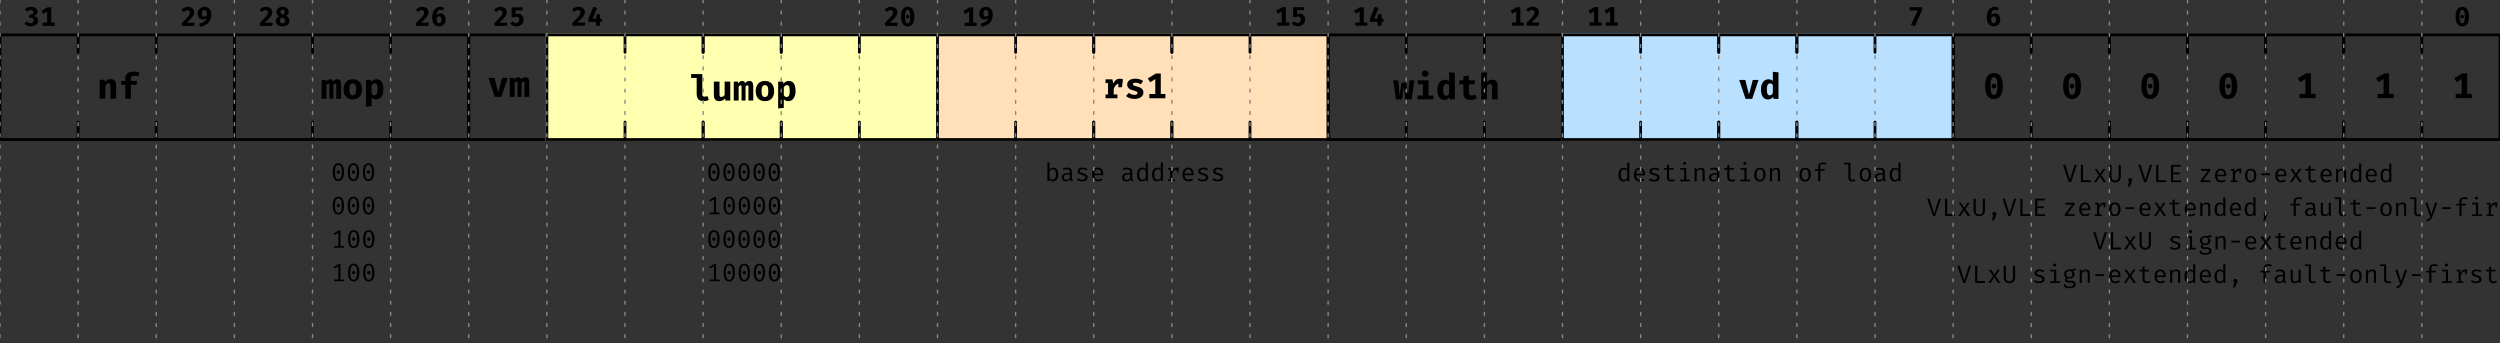 <?xml version="1.0" encoding="UTF-8"?>
<svg xmlns="http://www.w3.org/2000/svg" xmlns:xlink="http://www.w3.org/1999/xlink" width="896pt" height="123pt" viewBox="0 0 896 123" version="1.1">
<rect x="0" y="0" width="896" height="123" fill="#333333" stroke="none"/>
<defs>
<g>
<symbol overflow="visible" id="glyph0-0">
<path style="stroke:none;" d="M 0.863 -10.078 L 0.863 3.359 L 4.895 3.359 L 4.895 -10.078 Z M 4.379 2.859 L 1.391 2.859 L 1.391 -9.582 L 4.379 -9.582 Z M 2.945 -1.66 L 2.945 -2.094 C 3.59 -2.188 3.859 -2.555 3.859 -3.227 C 3.859 -3.801 3.621 -4.328 2.793 -4.328 C 2.418 -4.328 1.902 -4.215 1.902 -3.957 C 1.902 -3.832 1.988 -3.734 2.133 -3.734 C 2.168 -3.734 2.207 -3.742 2.258 -3.762 C 2.418 -3.84 2.555 -3.867 2.754 -3.867 C 3.234 -3.867 3.34 -3.582 3.34 -3.207 C 3.34 -2.699 3.16 -2.504 2.469 -2.469 L 2.469 -1.66 C 2.469 -1.516 2.582 -1.43 2.707 -1.43 C 2.824 -1.43 2.945 -1.516 2.945 -1.66 Z M 2.371 -0.816 C 2.371 -0.613 2.516 -0.461 2.707 -0.461 C 2.898 -0.461 3.043 -0.613 3.043 -0.816 C 3.043 -1.008 2.898 -1.152 2.707 -1.152 C 2.516 -1.152 2.371 -1.008 2.371 -0.816 Z M 2.371 -0.816 "/>
</symbol>
<symbol overflow="visible" id="glyph0-1">
<path style="stroke:none;" d="M 2.609 -6.824 C 1.699 -6.824 0.941 -6.508 0.336 -5.922 L 1.113 -5.117 C 1.488 -5.473 1.91 -5.691 2.438 -5.691 C 3.016 -5.691 3.406 -5.387 3.406 -4.887 C 3.406 -4.309 2.996 -4.012 2.398 -4.012 L 1.977 -4.012 L 1.805 -2.977 L 2.41 -2.977 C 3.121 -2.977 3.531 -2.68 3.531 -1.977 C 3.531 -1.344 3.07 -1 2.41 -1 C 1.891 -1 1.41 -1.191 1.027 -1.633 L 0.172 -0.836 C 0.73 -0.203 1.527 0.164 2.516 0.164 C 4.109 0.164 5.09 -0.75 5.09 -1.871 C 5.09 -2.945 4.434 -3.398 3.512 -3.523 C 4.34 -3.762 4.875 -4.273 4.875 -5.117 C 4.875 -6.047 4.043 -6.824 2.609 -6.824 Z M 2.609 -6.824 "/>
</symbol>
<symbol overflow="visible" id="glyph0-2">
<path style="stroke:none;" d="M 4.051 -1.152 L 4.051 -6.652 L 2.707 -6.652 L 0.559 -5.348 L 1.199 -4.301 L 2.574 -5.164 L 2.574 -1.152 L 0.969 -1.152 L 0.969 0 L 5.289 0 L 5.289 -1.152 Z M 4.051 -1.152 "/>
</symbol>
<symbol overflow="visible" id="glyph0-3">
<path style="stroke:none;" d="M 2.648 -6.824 C 1.574 -6.824 0.883 -6.375 0.383 -5.684 L 1.305 -4.98 C 1.66 -5.453 2.008 -5.656 2.504 -5.656 C 3.082 -5.656 3.398 -5.32 3.398 -4.781 C 3.398 -3.984 2.699 -3.195 0.52 -1.074 L 0.52 0 L 4.934 0 L 5.098 -1.16 L 2.258 -1.16 C 4.281 -2.965 4.945 -3.84 4.945 -4.914 C 4.945 -5.934 4.168 -6.824 2.648 -6.824 Z M 2.648 -6.824 "/>
</symbol>
<symbol overflow="visible" id="glyph0-4">
<path style="stroke:none;" d="M 2.84 -6.824 C 1.461 -6.824 0.422 -5.867 0.422 -4.426 C 0.422 -3.141 1.258 -2.293 2.305 -2.293 C 2.852 -2.293 3.266 -2.496 3.656 -2.84 C 3.359 -1.797 2.496 -1.172 0.922 -0.777 L 1.238 0.289 C 4.031 -0.297 5.289 -1.613 5.289 -4.168 C 5.289 -5.742 4.465 -6.824 2.84 -6.824 Z M 1.949 -4.473 C 1.949 -5.348 2.285 -5.742 2.832 -5.742 C 3.59 -5.742 3.734 -5.09 3.727 -3.742 C 3.426 -3.496 3.129 -3.359 2.773 -3.359 C 2.312 -3.359 1.949 -3.656 1.949 -4.473 Z M 1.949 -4.473 "/>
</symbol>
<symbol overflow="visible" id="glyph0-5">
<path style="stroke:none;" d="M 5.09 -5.059 C 5.09 -6.145 4.188 -6.824 2.891 -6.824 C 1.621 -6.824 0.672 -6.113 0.672 -4.98 C 0.672 -4.242 0.949 -3.859 1.633 -3.426 C 0.883 -3.102 0.414 -2.523 0.414 -1.766 C 0.414 -0.738 1.23 0.164 2.852 0.164 C 4.504 0.164 5.348 -0.777 5.348 -1.805 C 5.348 -2.555 4.953 -3.168 4.062 -3.621 C 4.77 -4.023 5.09 -4.434 5.09 -5.059 Z M 2.113 -4.98 C 2.113 -5.512 2.391 -5.789 2.891 -5.789 C 3.398 -5.789 3.648 -5.453 3.648 -4.973 C 3.648 -4.598 3.523 -4.301 3.082 -3.984 C 2.418 -4.234 2.113 -4.512 2.113 -4.98 Z M 3.832 -1.812 C 3.832 -1.336 3.551 -0.922 2.891 -0.922 C 2.246 -0.922 1.93 -1.305 1.93 -1.863 C 1.93 -2.391 2.168 -2.773 2.562 -3.023 C 3.457 -2.707 3.832 -2.477 3.832 -1.812 Z M 3.832 -1.812 "/>
</symbol>
<symbol overflow="visible" id="glyph0-6">
<path style="stroke:none;" d="M 3.457 -4.465 C 2.984 -4.465 2.457 -4.262 2.062 -3.859 C 2.133 -5.078 2.668 -5.742 3.391 -5.742 C 3.676 -5.742 3.973 -5.656 4.234 -5.473 L 4.809 -6.395 C 4.434 -6.652 3.945 -6.824 3.371 -6.824 C 1.566 -6.824 0.48 -5.25 0.48 -3.004 C 0.48 -1.297 1.191 0.164 2.957 0.164 C 4.406 0.164 5.32 -0.922 5.32 -2.258 C 5.32 -3.668 4.492 -4.465 3.457 -4.465 Z M 2.977 -0.922 C 2.305 -0.922 2.074 -1.574 2.062 -2.91 C 2.344 -3.227 2.707 -3.418 3.062 -3.418 C 3.531 -3.418 3.801 -3.082 3.801 -2.168 C 3.801 -1.477 3.551 -0.922 2.977 -0.922 Z M 2.977 -0.922 "/>
</symbol>
<symbol overflow="visible" id="glyph0-7">
<path style="stroke:none;" d="M 4.945 -6.652 L 0.895 -6.652 L 0.895 -3.082 L 1.922 -3.082 C 2.207 -3.246 2.488 -3.301 2.727 -3.301 C 3.273 -3.301 3.629 -2.984 3.629 -2.16 C 3.629 -1.469 3.168 -1 2.469 -1 C 1.996 -1 1.566 -1.219 1.246 -1.633 L 0.375 -0.836 C 0.863 -0.23 1.621 0.164 2.582 0.164 C 4.148 0.164 5.195 -0.836 5.195 -2.188 C 5.195 -3.531 4.348 -4.348 3.32 -4.348 C 3.035 -4.348 2.668 -4.281 2.344 -4.129 L 2.344 -5.566 L 4.77 -5.566 Z M 4.945 -6.652 "/>
</symbol>
<symbol overflow="visible" id="glyph0-8">
<path style="stroke:none;" d="M 5.309 -2.535 L 4.645 -2.535 L 4.645 -4.137 L 3.359 -4.137 L 3.188 -2.535 L 1.996 -2.535 L 3.562 -6.344 L 2.273 -6.824 L 0.434 -2.398 L 0.434 -1.402 L 3.188 -1.402 L 3.195 0 L 4.645 0 L 4.645 -1.402 L 5.309 -1.402 Z M 5.309 -2.535 "/>
</symbol>
<symbol overflow="visible" id="glyph0-9">
<path style="stroke:none;" d="M 2.879 -6.824 C 1.285 -6.824 0.48 -5.531 0.48 -3.34 C 0.48 -1.141 1.285 0.164 2.879 0.164 C 4.473 0.164 5.281 -1.141 5.281 -3.34 C 5.281 -5.531 4.473 -6.824 2.879 -6.824 Z M 2.879 -5.723 C 3.496 -5.723 3.801 -5.105 3.801 -3.34 C 3.801 -1.555 3.512 -0.93 2.879 -0.93 C 2.258 -0.93 1.949 -1.535 1.949 -3.34 C 1.949 -5.07 2.246 -5.723 2.879 -5.723 Z M 2.871 -3.938 C 2.516 -3.938 2.246 -3.656 2.246 -3.312 C 2.246 -2.957 2.516 -2.68 2.871 -2.68 C 3.234 -2.68 3.504 -2.957 3.504 -3.312 C 3.504 -3.656 3.234 -3.938 2.871 -3.938 Z M 2.871 -3.938 "/>
</symbol>
<symbol overflow="visible" id="glyph0-10">
<path style="stroke:none;" d="M 2.535 0.152 L 5.105 -5.625 L 5.105 -6.652 L 0.652 -6.652 L 0.652 -5.512 L 3.57 -5.512 L 1.094 -0.297 Z M 2.535 0.152 "/>
</symbol>
<symbol overflow="visible" id="glyph1-0">
<path style="stroke:none;" d="M 1.152 -13.441 L 1.152 4.48 L 6.527 4.48 L 6.527 -13.441 Z M 5.836 3.812 L 1.855 3.812 L 1.855 -12.773 L 5.836 -12.773 Z M 3.93 -2.215 L 3.93 -2.789 C 4.789 -2.918 5.145 -3.406 5.145 -4.301 C 5.145 -5.07 4.824 -5.773 3.727 -5.773 C 3.227 -5.773 2.535 -5.621 2.535 -5.273 C 2.535 -5.105 2.648 -4.98 2.84 -4.98 C 2.895 -4.98 2.945 -4.992 3.008 -5.02 C 3.227 -5.121 3.406 -5.16 3.672 -5.16 C 4.312 -5.16 4.453 -4.773 4.453 -4.273 C 4.453 -3.598 4.211 -3.34 3.289 -3.289 L 3.289 -2.215 C 3.289 -2.023 3.441 -1.906 3.609 -1.906 C 3.762 -1.906 3.93 -2.023 3.93 -2.215 Z M 3.16 -1.09 C 3.16 -0.82 3.355 -0.613 3.609 -0.613 C 3.867 -0.613 4.059 -0.82 4.059 -1.09 C 4.059 -1.344 3.867 -1.535 3.609 -1.535 C 3.355 -1.535 3.16 -1.344 3.16 -1.09 Z M 3.16 -1.09 "/>
</symbol>
<symbol overflow="visible" id="glyph1-1">
<path style="stroke:none;" d="M 0.895 0 L 2.918 0 L 2.918 -4.75 C 3.301 -5.234 3.672 -5.531 4.109 -5.531 C 4.609 -5.531 4.762 -5.246 4.762 -4.402 L 4.762 0 L 6.785 0 L 6.785 -4.992 C 6.785 -6.285 6.078 -7.027 4.914 -7.027 C 4.043 -7.027 3.406 -6.695 2.805 -6.016 L 2.664 -6.797 L 0.895 -6.797 Z M 0.895 0 "/>
</symbol>
<symbol overflow="visible" id="glyph1-2">
<path style="stroke:none;" d="M 5.223 -9.715 C 3.379 -9.715 2.406 -8.691 2.406 -7.348 L 2.406 -6.375 L 0.973 -6.375 L 0.973 -4.965 L 2.406 -4.965 L 2.406 0 L 4.414 0 L 4.414 -4.965 L 6.398 -4.965 L 6.629 -6.375 L 4.414 -6.375 L 4.414 -7.281 C 4.414 -7.949 4.734 -8.219 5.543 -8.219 C 6.027 -8.219 6.527 -8.141 6.988 -7.961 L 7.551 -9.281 C 6.949 -9.535 6.223 -9.715 5.223 -9.715 Z M 5.223 -9.715 "/>
</symbol>
<symbol overflow="visible" id="glyph1-3">
<path style="stroke:none;" d="M 5.926 -7.027 C 5.312 -7.027 4.84 -6.695 4.43 -6.223 C 4.273 -6.77 3.891 -7.027 3.379 -7.027 C 2.777 -7.027 2.379 -6.719 1.957 -6.145 L 1.816 -6.797 L 0.344 -6.797 L 0.344 0 L 2.098 0 L 2.098 -5.004 C 2.367 -5.352 2.598 -5.453 2.805 -5.453 C 3.07 -5.453 3.137 -5.273 3.137 -4.801 L 3.137 0 L 4.57 0 L 4.57 -5.004 C 4.84 -5.352 5.055 -5.453 5.273 -5.453 C 5.543 -5.453 5.605 -5.273 5.605 -4.801 L 5.605 0 L 7.336 0 L 7.336 -5.031 C 7.336 -6.426 6.887 -7.027 5.926 -7.027 Z M 5.926 -7.027 "/>
</symbol>
<symbol overflow="visible" id="glyph1-4">
<path style="stroke:none;" d="M 3.84 -7.027 C 1.754 -7.027 0.539 -5.566 0.539 -3.406 C 0.539 -1.113 1.754 0.219 3.84 0.219 C 5.926 0.219 7.141 -1.141 7.141 -3.418 C 7.141 -5.594 5.938 -7.027 3.84 -7.027 Z M 3.84 -5.531 C 4.672 -5.531 5.055 -4.891 5.055 -3.418 C 5.055 -1.895 4.672 -1.266 3.84 -1.266 C 3.008 -1.266 2.625 -1.895 2.625 -3.406 C 2.625 -4.891 3.008 -5.531 3.84 -5.531 Z M 3.84 -5.531 "/>
</symbol>
<symbol overflow="visible" id="glyph1-5">
<path style="stroke:none;" d="M 4.66 -7.027 C 4.02 -7.027 3.328 -6.734 2.777 -6.043 L 2.688 -6.797 L 0.895 -6.797 L 0.895 2.84 L 2.918 2.625 L 2.918 -0.488 C 3.328 -0.027 3.867 0.219 4.531 0.219 C 6.184 0.219 7.141 -1.32 7.141 -3.418 C 7.141 -5.633 6.426 -7.027 4.66 -7.027 Z M 4.031 -5.531 C 4.672 -5.531 5.055 -5.082 5.055 -3.391 C 5.055 -1.855 4.633 -1.266 3.918 -1.266 C 3.496 -1.266 3.199 -1.461 2.918 -1.867 L 2.918 -4.734 C 3.211 -5.234 3.559 -5.531 4.031 -5.531 Z M 4.031 -5.531 "/>
</symbol>
<symbol overflow="visible" id="glyph1-6">
<path style="stroke:none;" d="M 7.309 -6.797 L 5.262 -6.797 L 3.879 -1.547 L 2.559 -6.797 L 0.371 -6.797 L 2.664 0 L 5.043 0 Z M 7.309 -6.797 "/>
</symbol>
<symbol overflow="visible" id="glyph1-7">
<path style="stroke:none;" d="M 4.441 -9.496 L 0.422 -9.496 L 0.422 -8.113 L 2.418 -8.113 L 2.418 -2.395 C 2.418 -0.793 3.16 0.219 4.801 0.219 C 5.672 0.219 6.309 0.012 6.758 -0.23 L 6.285 -1.586 C 6.004 -1.473 5.672 -1.383 5.312 -1.383 C 4.773 -1.383 4.441 -1.586 4.441 -2.137 Z M 4.441 -9.496 "/>
</symbol>
<symbol overflow="visible" id="glyph1-8">
<path style="stroke:none;" d="M 2.918 -6.797 L 0.895 -6.797 L 0.895 -1.895 C 0.895 -0.602 1.523 0.219 2.84 0.219 C 3.66 0.219 4.469 -0.129 4.93 -0.793 L 5.02 0 L 6.785 0 L 6.785 -6.797 L 4.762 -6.797 L 4.762 -2.023 C 4.48 -1.562 4.02 -1.281 3.609 -1.281 C 3.176 -1.281 2.918 -1.484 2.918 -2.152 Z M 2.918 -6.797 "/>
</symbol>
<symbol overflow="visible" id="glyph1-9">
<path style="stroke:none;" d="M 6.078 -7 C 4.992 -7 4.25 -6.438 3.762 -5.273 L 3.406 -6.797 L 0.961 -6.797 L 0.961 -5.453 L 1.855 -5.453 L 1.855 -1.355 L 0.961 -1.355 L 0.961 0 L 5.223 0 L 5.223 -1.355 L 3.879 -1.355 L 3.879 -3.301 C 4.199 -4.312 4.789 -5.07 5.555 -5.211 L 5.555 -3.957 L 6.836 -3.957 L 7.207 -6.797 C 6.887 -6.926 6.539 -7 6.078 -7 Z M 6.078 -7 "/>
</symbol>
<symbol overflow="visible" id="glyph1-10">
<path style="stroke:none;" d="M 3.621 -1.23 C 2.828 -1.23 2.152 -1.535 1.625 -1.945 L 0.613 -0.805 C 1.305 -0.191 2.316 0.219 3.637 0.219 C 5.363 0.219 6.848 -0.539 6.848 -2.035 C 6.848 -3.367 5.992 -3.812 4.672 -4.188 C 3.34 -4.559 3.07 -4.711 3.07 -5.055 C 3.07 -5.414 3.379 -5.582 4.043 -5.582 C 4.699 -5.582 5.363 -5.352 5.926 -5.004 L 6.734 -6.195 C 6.066 -6.68 5.195 -7.027 3.98 -7.027 C 2.074 -7.027 1.035 -6.133 1.035 -4.914 C 1.035 -3.711 1.895 -3.176 3.137 -2.84 C 4.492 -2.469 4.75 -2.305 4.75 -1.867 C 4.75 -1.434 4.301 -1.23 3.621 -1.23 Z M 3.621 -1.23 "/>
</symbol>
<symbol overflow="visible" id="glyph1-11">
<path style="stroke:none;" d="M 5.402 -1.535 L 5.402 -8.871 L 3.609 -8.871 L 0.742 -7.129 L 1.602 -5.734 L 3.43 -6.887 L 3.43 -1.535 L 1.293 -1.535 L 1.293 0 L 7.055 0 L 7.055 -1.535 Z M 5.402 -1.535 "/>
</symbol>
<symbol overflow="visible" id="glyph1-12">
<path style="stroke:none;" d="M 6.668 0 L 7.641 -6.797 L 5.848 -6.797 L 5.391 -1.266 L 4.762 -5.938 L 3.047 -5.938 L 2.344 -1.266 L 1.895 -6.797 L 0.039 -6.797 L 1.051 0 L 3.238 0 L 3.852 -4.57 L 4.441 0 Z M 6.668 0 "/>
</symbol>
<symbol overflow="visible" id="glyph1-13">
<path style="stroke:none;" d="M 3.828 -10.355 C 3.125 -10.355 2.625 -9.855 2.625 -9.215 C 2.625 -8.562 3.125 -8.078 3.828 -8.078 C 4.531 -8.078 5.02 -8.562 5.02 -9.215 C 5.02 -9.855 4.531 -10.355 3.828 -10.355 Z M 5.043 -6.797 L 1.164 -6.797 L 1.164 -5.414 L 3.02 -5.414 L 3.02 -1.383 L 1.102 -1.383 L 1.102 0 L 6.785 0 L 6.785 -1.383 L 5.043 -1.383 Z M 5.043 -6.797 "/>
</symbol>
<symbol overflow="visible" id="glyph1-14">
<path style="stroke:none;" d="M 4.762 -9.715 L 4.762 -6.387 C 4.352 -6.809 3.828 -7.027 3.227 -7.027 C 1.547 -7.027 0.512 -5.516 0.512 -3.418 C 0.512 -1.23 1.32 0.219 3.008 0.219 C 3.902 0.219 4.52 -0.219 4.891 -0.742 L 4.992 0 L 6.785 0 L 6.785 -9.496 Z M 3.762 -5.543 C 4.188 -5.543 4.48 -5.336 4.762 -4.98 L 4.762 -2.047 C 4.469 -1.562 4.109 -1.266 3.648 -1.266 C 3.035 -1.266 2.598 -1.727 2.598 -3.406 C 2.598 -4.93 3.059 -5.543 3.762 -5.543 Z M 3.762 -5.543 "/>
</symbol>
<symbol overflow="visible" id="glyph1-15">
<path style="stroke:none;" d="M 7.016 -0.398 L 6.348 -1.691 C 6.027 -1.512 5.633 -1.383 5.16 -1.383 C 4.48 -1.383 4.188 -1.637 4.188 -2.316 L 4.188 -5.402 L 6.168 -5.402 L 6.375 -6.797 L 4.188 -6.797 L 4.188 -8.512 L 2.164 -8.27 L 2.164 -6.797 L 0.742 -6.797 L 0.742 -5.402 L 2.164 -5.402 L 2.164 -2.316 C 2.164 -0.754 3.008 0.219 4.789 0.219 C 5.723 0.219 6.477 -0.051 7.016 -0.398 Z M 7.016 -0.398 "/>
</symbol>
<symbol overflow="visible" id="glyph1-16">
<path style="stroke:none;" d="M 2.918 -9.703 L 0.895 -9.496 L 0.895 0 L 2.918 0 L 2.918 -4.699 C 3.301 -5.211 3.672 -5.531 4.109 -5.531 C 4.609 -5.531 4.762 -5.246 4.762 -4.43 L 4.762 0 L 6.785 0 L 6.785 -4.992 C 6.785 -6.285 6.117 -7.027 4.914 -7.027 C 4.16 -7.027 3.496 -6.734 2.918 -6.117 Z M 2.918 -9.703 "/>
</symbol>
<symbol overflow="visible" id="glyph1-17">
<path style="stroke:none;" d="M 3.84 -9.102 C 1.715 -9.102 0.641 -7.371 0.641 -4.453 C 0.641 -1.523 1.715 0.219 3.84 0.219 C 5.965 0.219 7.039 -1.523 7.039 -4.453 C 7.039 -7.371 5.965 -9.102 3.84 -9.102 Z M 3.84 -7.629 C 4.66 -7.629 5.07 -6.809 5.07 -4.453 C 5.07 -2.074 4.684 -1.242 3.84 -1.242 C 3.008 -1.242 2.598 -2.047 2.598 -4.453 C 2.598 -6.758 2.996 -7.629 3.84 -7.629 Z M 3.828 -5.246 C 3.355 -5.246 2.996 -4.875 2.996 -4.414 C 2.996 -3.941 3.355 -3.57 3.828 -3.57 C 4.312 -3.57 4.672 -3.941 4.672 -4.414 C 4.672 -4.875 4.312 -5.246 3.828 -5.246 Z M 3.828 -5.246 "/>
</symbol>
<symbol overflow="visible" id="glyph2-0">
<path style="stroke:none;" d="M 0.809 -9.449 L 0.809 3.148 L 4.59 3.148 L 4.59 -9.449 Z M 4.105 2.684 L 1.305 2.684 L 1.305 -8.98 L 4.105 -8.98 Z M 2.762 -1.559 L 2.762 -1.961 C 3.367 -2.051 3.617 -2.395 3.617 -3.023 C 3.617 -3.562 3.395 -4.059 2.617 -4.059 C 2.27 -4.059 1.781 -3.949 1.781 -3.707 C 1.781 -3.59 1.863 -3.5 1.996 -3.5 C 2.035 -3.5 2.07 -3.512 2.113 -3.527 C 2.27 -3.602 2.395 -3.629 2.582 -3.629 C 3.031 -3.629 3.133 -3.355 3.133 -3.008 C 3.133 -2.527 2.961 -2.348 2.312 -2.312 L 2.312 -1.559 C 2.312 -1.422 2.422 -1.34 2.539 -1.34 C 2.645 -1.34 2.762 -1.422 2.762 -1.559 Z M 2.223 -0.766 C 2.223 -0.574 2.359 -0.434 2.539 -0.434 C 2.719 -0.434 2.852 -0.574 2.852 -0.766 C 2.852 -0.945 2.719 -1.078 2.539 -1.078 C 2.359 -1.078 2.223 -0.945 2.223 -0.766 Z M 2.223 -0.766 "/>
</symbol>
<symbol overflow="visible" id="glyph2-1">
<path style="stroke:none;" d="M 2.699 -6.301 C 1.367 -6.301 0.676 -5.156 0.676 -3.105 C 0.676 -1.043 1.367 0.098 2.699 0.098 C 4.031 0.098 4.727 -1.043 4.727 -3.105 C 4.727 -5.156 4.031 -6.301 2.699 -6.301 Z M 2.699 -5.688 C 3.473 -5.688 3.934 -4.934 3.934 -3.105 C 3.934 -1.27 3.473 -0.512 2.699 -0.512 C 1.934 -0.512 1.469 -1.27 1.469 -3.105 C 1.469 -4.934 1.934 -5.688 2.699 -5.688 Z M 2.699 -3.691 C 2.367 -3.691 2.113 -3.43 2.113 -3.105 C 2.113 -2.773 2.367 -2.512 2.699 -2.512 C 3.043 -2.512 3.293 -2.773 3.293 -3.105 C 3.293 -3.43 3.043 -3.691 2.699 -3.691 Z M 2.699 -3.691 "/>
</symbol>
<symbol overflow="visible" id="glyph2-2">
<path style="stroke:none;" d="M 3.367 -0.613 L 3.367 -6.199 L 2.699 -6.199 L 0.855 -5.051 L 1.188 -4.52 L 2.602 -5.371 L 2.602 -0.613 L 1.078 -0.613 L 1.078 0 L 4.652 0 L 4.652 -0.613 Z M 3.367 -0.613 "/>
</symbol>
<symbol overflow="visible" id="glyph2-3">
<path style="stroke:none;" d="M 1.656 -4.121 L 1.656 -6.742 L 0.898 -6.652 L 0.898 0 L 1.566 0 L 1.621 -0.496 C 1.945 -0.082 2.367 0.098 2.906 0.098 C 4.133 0.098 4.789 -0.938 4.789 -2.375 C 4.789 -3.859 4.273 -4.844 3.016 -4.844 C 2.465 -4.844 2.008 -4.582 1.656 -4.121 Z M 2.734 -0.512 C 2.297 -0.512 1.906 -0.738 1.656 -1.125 L 1.656 -3.473 C 1.918 -3.852 2.32 -4.23 2.844 -4.23 C 3.582 -4.23 3.969 -3.609 3.969 -2.375 C 3.969 -1.117 3.52 -0.512 2.734 -0.512 Z M 2.734 -0.512 "/>
</symbol>
<symbol overflow="visible" id="glyph2-4">
<path style="stroke:none;" d="M 4.301 -1.035 L 4.301 -3.312 C 4.301 -4.246 3.707 -4.844 2.527 -4.844 C 2.062 -4.844 1.559 -4.754 0.973 -4.547 L 1.18 -3.969 C 1.664 -4.141 2.098 -4.211 2.41 -4.211 C 3.113 -4.211 3.535 -3.961 3.535 -3.266 L 3.535 -2.879 L 2.836 -2.879 C 1.402 -2.879 0.621 -2.332 0.621 -1.359 C 0.621 -0.477 1.195 0.098 2.152 0.098 C 2.762 0.098 3.293 -0.125 3.637 -0.566 C 3.762 -0.137 4.094 0.055 4.5 0.109 L 4.688 -0.434 C 4.418 -0.512 4.301 -0.656 4.301 -1.035 Z M 2.34 -0.469 C 1.719 -0.469 1.43 -0.773 1.43 -1.367 C 1.43 -1.98 1.809 -2.359 2.852 -2.359 L 3.535 -2.359 L 3.535 -1.145 C 3.258 -0.719 2.809 -0.469 2.34 -0.469 Z M 2.34 -0.469 "/>
</symbol>
<symbol overflow="visible" id="glyph2-5">
<path style="stroke:none;" d="M 2.52 -0.523 C 1.961 -0.523 1.457 -0.73 1.09 -1.035 L 0.664 -0.539 C 1.07 -0.188 1.656 0.098 2.52 0.098 C 3.527 0.098 4.508 -0.297 4.508 -1.312 C 4.508 -2.195 3.898 -2.52 2.969 -2.773 C 2.016 -3.031 1.719 -3.176 1.719 -3.609 C 1.719 -3.969 1.988 -4.23 2.746 -4.23 C 3.355 -4.23 3.762 -4.039 4.113 -3.797 L 4.453 -4.32 C 4.051 -4.609 3.492 -4.844 2.727 -4.844 C 1.656 -4.844 0.926 -4.34 0.926 -3.547 C 0.926 -2.719 1.566 -2.422 2.547 -2.18 C 3.555 -1.926 3.691 -1.699 3.691 -1.277 C 3.691 -0.82 3.25 -0.523 2.52 -0.523 Z M 2.52 -0.523 "/>
</symbol>
<symbol overflow="visible" id="glyph2-6">
<path style="stroke:none;" d="M 1.504 -2.105 L 4.688 -2.105 C 4.699 -2.203 4.707 -2.348 4.707 -2.512 C 4.707 -3.949 3.969 -4.844 2.773 -4.844 C 1.512 -4.844 0.711 -3.797 0.711 -2.367 C 0.711 -0.891 1.492 0.098 2.879 0.098 C 3.465 0.098 4.059 -0.109 4.5 -0.449 L 4.148 -0.953 C 3.727 -0.676 3.367 -0.531 2.879 -0.531 C 2.152 -0.531 1.539 -1.008 1.504 -2.105 Z M 2.781 -4.223 C 3.5 -4.223 3.949 -3.699 3.969 -2.684 L 1.504 -2.684 C 1.566 -3.727 2.078 -4.223 2.781 -4.223 Z M 2.781 -4.223 "/>
</symbol>
<symbol overflow="visible" id="glyph2-7">
<g>
</g>
</symbol>
<symbol overflow="visible" id="glyph2-8">
<path style="stroke:none;" d="M 3.742 -6.742 L 3.742 -4.273 C 3.422 -4.645 3.016 -4.844 2.465 -4.844 C 1.305 -4.844 0.613 -3.789 0.613 -2.367 C 0.613 -0.891 1.18 0.098 2.422 0.098 C 2.934 0.098 3.41 -0.125 3.762 -0.621 L 3.836 0 L 4.5 0 L 4.5 -6.652 Z M 2.664 -4.23 C 3.105 -4.23 3.484 -4.004 3.742 -3.617 L 3.742 -1.262 C 3.484 -0.863 3.113 -0.504 2.574 -0.504 C 1.828 -0.504 1.43 -1.133 1.43 -2.367 C 1.43 -3.617 1.883 -4.23 2.664 -4.23 Z M 2.664 -4.23 "/>
</symbol>
<symbol overflow="visible" id="glyph2-9">
<path style="stroke:none;" d="M 4.105 -4.844 C 3.25 -4.844 2.762 -4.391 2.402 -3.617 L 2.258 -4.742 L 0.945 -4.742 L 0.945 -4.156 L 1.691 -4.156 L 1.691 -0.586 L 0.945 -0.586 L 0.945 0 L 3.41 0 L 3.41 -0.586 L 2.449 -0.586 L 2.449 -2.582 C 2.754 -3.629 3.277 -4.148 4.004 -4.148 L 4.051 -4.148 L 4.051 -3.133 L 4.66 -3.133 L 4.77 -4.742 C 4.562 -4.797 4.363 -4.844 4.105 -4.844 Z M 4.105 -4.844 "/>
</symbol>
<symbol overflow="visible" id="glyph2-10">
<path style="stroke:none;" d="M 4.672 -0.242 L 4.375 -0.758 C 4.121 -0.621 3.816 -0.531 3.465 -0.531 C 2.816 -0.531 2.555 -0.809 2.555 -1.332 L 2.555 -4.148 L 4.105 -4.148 L 4.203 -4.742 L 2.555 -4.742 L 2.555 -5.902 L 1.801 -5.812 L 1.801 -4.742 L 0.711 -4.742 L 0.711 -4.148 L 1.801 -4.148 L 1.801 -1.324 C 1.801 -0.496 2.375 0.098 3.395 0.098 C 3.844 0.098 4.34 -0.027 4.672 -0.242 Z M 4.672 -0.242 "/>
</symbol>
<symbol overflow="visible" id="glyph2-11">
<path style="stroke:none;" d="M 2.699 -6.957 C 2.375 -6.957 2.16 -6.73 2.16 -6.426 C 2.16 -6.121 2.375 -5.895 2.699 -5.895 C 3.031 -5.895 3.258 -6.121 3.258 -6.426 C 3.258 -6.73 3.031 -6.957 2.699 -6.957 Z M 3.305 -4.742 L 1.133 -4.742 L 1.133 -4.141 L 2.547 -4.141 L 2.547 -0.602 L 1.09 -0.602 L 1.09 0 L 4.637 0 L 4.637 -0.602 L 3.305 -0.602 Z M 3.305 -4.742 "/>
</symbol>
<symbol overflow="visible" id="glyph2-12">
<path style="stroke:none;" d="M 0.898 0 L 1.656 0 L 1.656 -3.445 C 1.906 -3.824 2.387 -4.238 2.941 -4.238 C 3.652 -4.238 3.754 -3.852 3.754 -2.879 L 3.754 0 L 4.508 0 L 4.508 -3.438 C 4.508 -4.32 4.105 -4.844 3.176 -4.844 C 2.617 -4.844 1.988 -4.562 1.609 -4.078 L 1.547 -4.742 L 0.898 -4.742 Z M 0.898 0 "/>
</symbol>
<symbol overflow="visible" id="glyph2-13">
<path style="stroke:none;" d="M 2.711 -4.844 C 1.379 -4.844 0.656 -3.824 0.656 -2.367 C 0.656 -0.871 1.367 0.098 2.699 0.098 C 4.023 0.098 4.742 -0.918 4.742 -2.375 C 4.742 -3.871 4.039 -4.844 2.711 -4.844 Z M 2.711 -4.223 C 3.52 -4.223 3.926 -3.629 3.926 -2.375 C 3.926 -1.105 3.52 -0.523 2.699 -0.523 C 1.883 -0.523 1.477 -1.105 1.477 -2.367 C 1.477 -3.629 1.891 -4.223 2.711 -4.223 Z M 2.711 -4.223 "/>
</symbol>
<symbol overflow="visible" id="glyph2-14">
<path style="stroke:none;" d="M 3.699 -6.742 C 2.719 -6.742 1.973 -6.191 1.973 -5.32 L 1.973 -4.375 L 0.848 -4.375 L 0.848 -3.77 L 1.973 -3.77 L 1.973 0 L 2.734 0 L 2.734 -3.77 L 4.258 -3.77 L 4.34 -4.375 L 2.734 -4.375 L 2.734 -5.336 C 2.734 -5.859 3.07 -6.121 3.727 -6.121 C 4.086 -6.121 4.438 -6.059 4.742 -5.922 L 4.984 -6.488 C 4.617 -6.641 4.211 -6.742 3.699 -6.742 Z M 3.699 -6.742 "/>
</symbol>
<symbol overflow="visible" id="glyph2-15">
<path style="stroke:none;" d="M 2.754 -6.652 L 0.539 -6.652 L 0.539 -6.047 L 1.996 -6.047 L 1.996 -1.207 C 1.996 -0.387 2.566 0.098 3.402 0.098 C 3.887 0.098 4.273 -0.008 4.527 -0.145 L 4.328 -0.691 C 4.066 -0.594 3.816 -0.531 3.535 -0.531 C 3.078 -0.531 2.754 -0.703 2.754 -1.172 Z M 2.754 -6.652 "/>
</symbol>
<symbol overflow="visible" id="glyph2-16">
<path style="stroke:none;" d="M 2.719 -0.891 L 1.062 -6.199 L 0.227 -6.199 L 2.297 0 L 3.105 0 L 5.176 -6.199 L 4.391 -6.199 Z M 2.719 -0.891 "/>
</symbol>
<symbol overflow="visible" id="glyph2-17">
<path style="stroke:none;" d="M 1.223 0 L 4.734 0 L 4.832 -0.691 L 1.996 -0.691 L 1.996 -6.199 L 1.223 -6.199 Z M 1.223 0 "/>
</symbol>
<symbol overflow="visible" id="glyph2-18">
<path style="stroke:none;" d="M 1.367 0 L 2.672 -2.035 L 3.977 0 L 4.895 0 L 3.148 -2.539 L 4.688 -4.742 L 3.816 -4.742 L 2.711 -2.98 L 1.609 -4.742 L 0.711 -4.742 L 2.25 -2.504 L 0.504 0 Z M 1.367 0 "/>
</symbol>
<symbol overflow="visible" id="glyph2-19">
<path style="stroke:none;" d="M 4.754 -6.199 L 3.961 -6.199 L 3.961 -1.98 C 3.961 -1.035 3.5 -0.574 2.691 -0.574 C 1.891 -0.574 1.43 -1.035 1.43 -1.98 L 1.43 -6.199 L 0.648 -6.199 L 0.648 -2.008 C 0.648 -0.758 1.414 0.098 2.691 0.098 C 3.941 0.098 4.754 -0.746 4.754 -2.008 Z M 4.754 -6.199 "/>
</symbol>
<symbol overflow="visible" id="glyph2-20">
<path style="stroke:none;" d="M 2.699 -1.484 C 2.297 -1.484 1.98 -1.16 1.98 -0.758 C 1.98 -0.523 2.098 -0.289 2.27 -0.16 L 1.844 1.609 L 2.527 1.609 L 3.258 -0.055 C 3.383 -0.332 3.43 -0.539 3.43 -0.766 C 3.43 -1.16 3.113 -1.484 2.699 -1.484 Z M 2.699 -1.484 "/>
</symbol>
<symbol overflow="visible" id="glyph2-21">
<path style="stroke:none;" d="M 1.906 -5.555 L 4.562 -5.555 L 4.652 -6.199 L 1.133 -6.199 L 1.133 0 L 4.734 0 L 4.734 -0.629 L 1.906 -0.629 L 1.906 -2.824 L 4.211 -2.824 L 4.211 -3.465 L 1.906 -3.465 Z M 1.906 -5.555 "/>
</symbol>
<symbol overflow="visible" id="glyph2-22">
<path style="stroke:none;" d="M 1.844 -0.648 L 4.453 -4.148 L 4.453 -4.742 L 1.125 -4.742 L 1.125 -4.078 L 3.547 -4.078 L 0.918 -0.574 L 0.918 0 L 4.391 0 L 4.48 -0.648 Z M 1.844 -0.648 "/>
</symbol>
<symbol overflow="visible" id="glyph2-23">
<path style="stroke:none;" d="M 1.125 -2.492 L 4.273 -2.492 L 4.273 -3.141 L 1.125 -3.141 Z M 1.125 -2.492 "/>
</symbol>
<symbol overflow="visible" id="glyph2-24">
<path style="stroke:none;" d="M 1.656 -4.742 L 0.898 -4.742 L 0.898 -1.297 C 0.898 -0.414 1.352 0.098 2.27 0.098 C 2.824 0.098 3.41 -0.16 3.789 -0.641 L 3.852 0 L 4.5 0 L 4.5 -4.742 L 3.742 -4.742 L 3.742 -1.25 C 3.484 -0.848 2.98 -0.496 2.457 -0.496 C 1.906 -0.496 1.656 -0.766 1.656 -1.379 Z M 1.656 -4.742 "/>
</symbol>
<symbol overflow="visible" id="glyph2-25">
<path style="stroke:none;" d="M 4.844 -4.742 L 4.059 -4.742 L 2.719 -0.574 L 1.359 -4.742 L 0.559 -4.742 L 2.203 0 L 2.457 0 C 2.215 0.73 1.926 1.133 0.953 1.305 L 1.062 1.906 C 2.32 1.773 2.852 1 3.188 0.027 Z M 4.844 -4.742 "/>
</symbol>
<symbol overflow="visible" id="glyph2-26">
<path style="stroke:none;" d="M 4.762 -5.238 C 4.203 -5.004 3.789 -4.844 2.602 -4.844 C 1.477 -4.844 0.711 -4.156 0.711 -3.195 C 0.711 -2.582 0.965 -2.168 1.504 -1.891 C 1.16 -1.664 0.98 -1.359 0.98 -1.062 C 0.98 -0.586 1.352 -0.16 2.18 -0.16 L 3.023 -0.16 C 3.629 -0.16 4.086 0.062 4.086 0.512 C 4.086 1.027 3.629 1.297 2.594 1.297 C 1.531 1.297 1.277 1.035 1.277 0.477 L 0.594 0.477 C 0.594 1.441 1.078 1.906 2.594 1.906 C 4.031 1.906 4.852 1.395 4.852 0.469 C 4.852 -0.27 4.133 -0.82 3.176 -0.82 L 2.32 -0.82 C 1.836 -0.82 1.691 -1 1.691 -1.223 C 1.691 -1.395 1.801 -1.574 1.934 -1.684 C 2.141 -1.609 2.332 -1.586 2.645 -1.586 C 3.77 -1.586 4.43 -2.258 4.43 -3.195 C 4.43 -3.734 4.156 -4.141 3.602 -4.391 C 4.133 -4.391 4.59 -4.402 4.984 -4.527 Z M 2.594 -4.285 C 3.293 -4.285 3.645 -3.914 3.645 -3.203 C 3.645 -2.504 3.285 -2.09 2.609 -2.09 C 1.836 -2.09 1.484 -2.547 1.484 -3.195 C 1.484 -3.836 1.828 -4.285 2.594 -4.285 Z M 2.594 -4.285 "/>
</symbol>
</g>
<clipPath id="clip2">
  <rect x="0" y="0" width="896" height="123"/>
</clipPath>
<g id="surface6" clip-path="url(#clip2)">
<path style="fill:none;stroke-width:1;stroke-linecap:round;stroke-linejoin:miter;stroke:rgb(0%,0%,0%);stroke-opacity:1;stroke-miterlimit:10;" d="M 28 50 L 0 50 L 0 12.5 L 28 12.5 "/>
<g style="fill:rgb(0%,0%,0%);fill-opacity:1;">
  <use xlink:href="#glyph0-1" x="8.559" y="9.273"/>
  <use xlink:href="#glyph0-2" x="14.319" y="9.273"/>
</g>
<path style="fill:none;stroke-width:1;stroke-linecap:round;stroke-linejoin:miter;stroke:rgb(0%,0%,0%);stroke-opacity:1;stroke-miterlimit:10;" d="M 28 43.75 L 28 50 L 0 50 L 0 43.75 " transform="matrix(1,0,0,1,28,0)"/>
<path style="fill:none;stroke-width:1;stroke-linecap:round;stroke-linejoin:miter;stroke:rgb(0%,0%,0%);stroke-opacity:1;stroke-miterlimit:10;" d="M 28 18.75 L 28 12.5 L 0 12.5 L 0 18.75 " transform="matrix(1,0,0,1,28,0)"/>
<g style="fill:rgb(0%,0%,0%);fill-opacity:1;">
  <use xlink:href="#glyph1-1" x="34.824" y="35.379"/>
  <use xlink:href="#glyph1-2" x="42.504" y="35.379"/>
</g>
<path style="fill:none;stroke-width:1;stroke-linecap:round;stroke-linejoin:miter;stroke:rgb(0%,0%,0%);stroke-opacity:1;stroke-miterlimit:10;" d="M 0 50 L 28 50 L 28 12.5 L 0 12.5 " transform="matrix(1,0,0,1,56,0)"/>
<g style="fill:rgb(0%,0%,0%);fill-opacity:1;">
  <use xlink:href="#glyph0-3" x="64.664" y="9.305"/>
  <use xlink:href="#glyph0-4" x="70.424" y="9.305"/>
</g>
<path style="fill:none;stroke-width:1;stroke-linecap:round;stroke-linejoin:miter;stroke:rgb(0%,0%,0%);stroke-opacity:1;stroke-miterlimit:10;" d="M 28 50 L 0 50 L 0 12.5 L 28 12.5 " transform="matrix(1,0,0,1,84,0)"/>
<g style="fill:rgb(0%,0%,0%);fill-opacity:1;">
  <use xlink:href="#glyph2-1" x="118.57" y="64.793"/>
  <use xlink:href="#glyph2-1" x="123.97" y="64.793"/>
  <use xlink:href="#glyph2-1" x="129.37" y="64.793"/>
</g>
<g style="fill:rgb(0%,0%,0%);fill-opacity:1;">
  <use xlink:href="#glyph2-1" x="118.57" y="76.793"/>
  <use xlink:href="#glyph2-1" x="123.97" y="76.793"/>
  <use xlink:href="#glyph2-1" x="129.37" y="76.793"/>
</g>
<g style="fill:rgb(0%,0%,0%);fill-opacity:1;">
  <use xlink:href="#glyph2-2" x="118.66" y="88.793"/>
  <use xlink:href="#glyph2-1" x="124.06" y="88.793"/>
  <use xlink:href="#glyph2-1" x="129.46" y="88.793"/>
</g>
<g style="fill:rgb(0%,0%,0%);fill-opacity:1;">
  <use xlink:href="#glyph2-2" x="118.66" y="100.793"/>
  <use xlink:href="#glyph2-1" x="124.06" y="100.793"/>
  <use xlink:href="#glyph2-1" x="129.46" y="100.793"/>
</g>
<g style="fill:rgb(0%,0%,0%);fill-opacity:1;">
  <use xlink:href="#glyph0-3" x="92.633" y="9.273"/>
  <use xlink:href="#glyph0-5" x="98.393" y="9.273"/>
</g>
<path style="fill:none;stroke-width:1;stroke-linecap:round;stroke-linejoin:miter;stroke:rgb(0%,0%,0%);stroke-opacity:1;stroke-miterlimit:10;" d="M 28 43.75 L 28 50 L 0 50 L 0 43.75 " transform="matrix(1,0,0,1,112,0)"/>
<path style="fill:none;stroke-width:1;stroke-linecap:round;stroke-linejoin:miter;stroke:rgb(0%,0%,0%);stroke-opacity:1;stroke-miterlimit:10;" d="M 28 18.75 L 28 12.5 L 0 12.5 L 0 18.75 " transform="matrix(1,0,0,1,112,0)"/>
<g style="fill:rgb(0%,0%,0%);fill-opacity:1;">
  <use xlink:href="#glyph1-3" x="114.914" y="35.418"/>
  <use xlink:href="#glyph1-4" x="122.594" y="35.418"/>
  <use xlink:href="#glyph1-5" x="130.274" y="35.418"/>
</g>
<path style="fill:none;stroke-width:1;stroke-linecap:round;stroke-linejoin:miter;stroke:rgb(0%,0%,0%);stroke-opacity:1;stroke-miterlimit:10;" d="M 0 50 L 28 50 L 28 12.5 L 0 12.5 " transform="matrix(1,0,0,1,140,0)"/>
<g style="fill:rgb(0%,0%,0%);fill-opacity:1;">
  <use xlink:href="#glyph0-3" x="148.648" y="9.273"/>
  <use xlink:href="#glyph0-6" x="154.408" y="9.273"/>
</g>
<path style="fill:none;stroke-width:1;stroke-linecap:round;stroke-linejoin:miter;stroke:rgb(0%,0%,0%);stroke-opacity:1;stroke-miterlimit:10;" d="M 0 12.5 L 0 50 L 28 50 L 28 12.5 L 0 12.5 " transform="matrix(1,0,0,1,168,0)"/>
<g style="fill:rgb(0%,0%,0%);fill-opacity:1;">
  <use xlink:href="#glyph1-6" x="174.672" y="34.707"/>
  <use xlink:href="#glyph1-3" x="182.352" y="34.707"/>
</g>
<g style="fill:rgb(0%,0%,0%);fill-opacity:1;">
  <use xlink:href="#glyph0-3" x="176.711" y="9.273"/>
  <use xlink:href="#glyph0-7" x="182.471" y="9.273"/>
</g>
<path style="fill-rule:nonzero;fill:rgb(100%,100%,69.02%);fill-opacity:1;stroke-width:1;stroke-linecap:round;stroke-linejoin:miter;stroke:rgb(100%,100%,69.02%);stroke-opacity:1;stroke-miterlimit:10;" d="M 140 50 L 0 50 L 0 12.5 L 140 12.5 " transform="matrix(1,0,0,1,196,0)"/>
<path style="fill:none;stroke-width:1;stroke-linecap:round;stroke-linejoin:miter;stroke:rgb(0%,0%,0%);stroke-opacity:1;stroke-miterlimit:10;" d="M 28 50 L 0 50 L 0 12.5 L 28 12.5 " transform="matrix(1,0,0,1,196,0)"/>
<g style="fill:rgb(0%,0%,0%);fill-opacity:1;">
  <use xlink:href="#glyph2-1" x="253.172" y="64.793"/>
  <use xlink:href="#glyph2-1" x="258.572" y="64.793"/>
  <use xlink:href="#glyph2-1" x="263.972" y="64.793"/>
  <use xlink:href="#glyph2-1" x="269.372" y="64.793"/>
  <use xlink:href="#glyph2-1" x="274.772" y="64.793"/>
</g>
<g style="fill:rgb(0%,0%,0%);fill-opacity:1;">
  <use xlink:href="#glyph2-2" x="253.262" y="76.793"/>
  <use xlink:href="#glyph2-1" x="258.662" y="76.793"/>
  <use xlink:href="#glyph2-1" x="264.062" y="76.793"/>
  <use xlink:href="#glyph2-1" x="269.462" y="76.793"/>
  <use xlink:href="#glyph2-1" x="274.862" y="76.793"/>
</g>
<g style="fill:rgb(0%,0%,0%);fill-opacity:1;">
  <use xlink:href="#glyph2-1" x="253.172" y="88.793"/>
  <use xlink:href="#glyph2-1" x="258.572" y="88.793"/>
  <use xlink:href="#glyph2-1" x="263.972" y="88.793"/>
  <use xlink:href="#glyph2-1" x="269.372" y="88.793"/>
  <use xlink:href="#glyph2-1" x="274.772" y="88.793"/>
</g>
<g style="fill:rgb(0%,0%,0%);fill-opacity:1;">
  <use xlink:href="#glyph2-2" x="253.262" y="100.793"/>
  <use xlink:href="#glyph2-1" x="258.662" y="100.793"/>
  <use xlink:href="#glyph2-1" x="264.062" y="100.793"/>
  <use xlink:href="#glyph2-1" x="269.462" y="100.793"/>
  <use xlink:href="#glyph2-1" x="274.862" y="100.793"/>
</g>
<g style="fill:rgb(0%,0%,0%);fill-opacity:1;">
  <use xlink:href="#glyph0-3" x="204.652" y="9.23"/>
  <use xlink:href="#glyph0-8" x="210.412" y="9.23"/>
</g>
<path style="fill:none;stroke-width:1;stroke-linecap:round;stroke-linejoin:miter;stroke:rgb(0%,0%,0%);stroke-opacity:1;stroke-miterlimit:10;" d="M 28 43.75 L 28 50 L 0 50 L 0 43.75 " transform="matrix(1,0,0,1,224,0)"/>
<path style="fill:none;stroke-width:1;stroke-linecap:round;stroke-linejoin:miter;stroke:rgb(0%,0%,0%);stroke-opacity:1;stroke-miterlimit:10;" d="M 28 18.75 L 28 12.5 L 0 12.5 L 0 18.75 " transform="matrix(1,0,0,1,224,0)"/>
<path style="fill:none;stroke-width:1;stroke-linecap:round;stroke-linejoin:miter;stroke:rgb(0%,0%,0%);stroke-opacity:1;stroke-miterlimit:10;" d="M 28 43.75 L 28 50 L 0 50 L 0 43.75 " transform="matrix(1,0,0,1,252,0)"/>
<path style="fill:none;stroke-width:1;stroke-linecap:round;stroke-linejoin:miter;stroke:rgb(0%,0%,0%);stroke-opacity:1;stroke-miterlimit:10;" d="M 28 18.75 L 28 12.5 L 0 12.5 L 0 18.75 " transform="matrix(1,0,0,1,252,0)"/>
<g style="fill:rgb(0%,0%,0%);fill-opacity:1;">
  <use xlink:href="#glyph1-7" x="247.273" y="36.035"/>
  <use xlink:href="#glyph1-8" x="254.953" y="36.035"/>
  <use xlink:href="#glyph1-3" x="262.633" y="36.035"/>
  <use xlink:href="#glyph1-4" x="270.313" y="36.035"/>
  <use xlink:href="#glyph1-5" x="277.993" y="36.035"/>
</g>
<path style="fill:none;stroke-width:1;stroke-linecap:round;stroke-linejoin:miter;stroke:rgb(0%,0%,0%);stroke-opacity:1;stroke-miterlimit:10;" d="M 28 43.75 L 28 50 L 0 50 L 0 43.75 " transform="matrix(1,0,0,1,280,0)"/>
<path style="fill:none;stroke-width:1;stroke-linecap:round;stroke-linejoin:miter;stroke:rgb(0%,0%,0%);stroke-opacity:1;stroke-miterlimit:10;" d="M 28 18.75 L 28 12.5 L 0 12.5 L 0 18.75 " transform="matrix(1,0,0,1,280,0)"/>
<path style="fill:none;stroke-width:1;stroke-linecap:round;stroke-linejoin:miter;stroke:rgb(0%,0%,0%);stroke-opacity:1;stroke-miterlimit:10;" d="M 0 50 L 28 50 L 28 12.5 L 0 12.5 " transform="matrix(1,0,0,1,308,0)"/>
<g style="fill:rgb(0%,0%,0%);fill-opacity:1;">
  <use xlink:href="#glyph0-3" x="316.668" y="9.273"/>
  <use xlink:href="#glyph0-9" x="322.428" y="9.273"/>
</g>
<path style="fill-rule:nonzero;fill:rgb(100%,87.843%,72.549%);fill-opacity:1;stroke-width:1;stroke-linecap:round;stroke-linejoin:miter;stroke:rgb(100%,87.843%,72.549%);stroke-opacity:1;stroke-miterlimit:10;" d="M 140 50 L 0 50 L 0 12.5 L 140 12.5 " transform="matrix(1,0,0,1,336,0)"/>
<path style="fill:none;stroke-width:1;stroke-linecap:round;stroke-linejoin:miter;stroke:rgb(0%,0%,0%);stroke-opacity:1;stroke-miterlimit:10;" d="M 28 50 L 0 50 L 0 12.5 L 28 12.5 " transform="matrix(1,0,0,1,336,0)"/>
<g style="fill:rgb(0%,0%,0%);fill-opacity:1;">
  <use xlink:href="#glyph2-3" x="374.492" y="64.906"/>
  <use xlink:href="#glyph2-4" x="379.892" y="64.906"/>
  <use xlink:href="#glyph2-5" x="385.292" y="64.906"/>
  <use xlink:href="#glyph2-6" x="390.692" y="64.906"/>
  <use xlink:href="#glyph2-7" x="396.092" y="64.906"/>
  <use xlink:href="#glyph2-4" x="401.492" y="64.906"/>
  <use xlink:href="#glyph2-8" x="406.892" y="64.906"/>
  <use xlink:href="#glyph2-8" x="412.292" y="64.906"/>
  <use xlink:href="#glyph2-9" x="417.692" y="64.906"/>
  <use xlink:href="#glyph2-6" x="423.092" y="64.906"/>
  <use xlink:href="#glyph2-5" x="428.492" y="64.906"/>
  <use xlink:href="#glyph2-5" x="433.892" y="64.906"/>
</g>
<g style="fill:rgb(0%,0%,0%);fill-opacity:1;">
  <use xlink:href="#glyph0-2" x="344.75" y="9.305"/>
  <use xlink:href="#glyph0-4" x="350.51" y="9.305"/>
</g>
<path style="fill:none;stroke-width:1;stroke-linecap:round;stroke-linejoin:miter;stroke:rgb(0%,0%,0%);stroke-opacity:1;stroke-miterlimit:10;" d="M 28 43.75 L 28 50 L 0 50 L 0 43.75 " transform="matrix(1,0,0,1,364,0)"/>
<path style="fill:none;stroke-width:1;stroke-linecap:round;stroke-linejoin:miter;stroke:rgb(0%,0%,0%);stroke-opacity:1;stroke-miterlimit:10;" d="M 28 18.75 L 28 12.5 L 0 12.5 L 0 18.75 " transform="matrix(1,0,0,1,364,0)"/>
<path style="fill:none;stroke-width:1;stroke-linecap:round;stroke-linejoin:miter;stroke:rgb(0%,0%,0%);stroke-opacity:1;stroke-miterlimit:10;" d="M 28 43.75 L 28 50 L 0 50 L 0 43.75 " transform="matrix(1,0,0,1,392,0)"/>
<path style="fill:none;stroke-width:1;stroke-linecap:round;stroke-linejoin:miter;stroke:rgb(0%,0%,0%);stroke-opacity:1;stroke-miterlimit:10;" d="M 28 18.75 L 28 12.5 L 0 12.5 L 0 18.75 " transform="matrix(1,0,0,1,392,0)"/>
<g style="fill:rgb(0%,0%,0%);fill-opacity:1;">
  <use xlink:href="#glyph1-9" x="395.266" y="35.223"/>
  <use xlink:href="#glyph1-10" x="402.946" y="35.223"/>
  <use xlink:href="#glyph1-11" x="410.626" y="35.223"/>
</g>
<path style="fill:none;stroke-width:1;stroke-linecap:round;stroke-linejoin:miter;stroke:rgb(0%,0%,0%);stroke-opacity:1;stroke-miterlimit:10;" d="M 28 43.75 L 28 50 L 0 50 L 0 43.75 " transform="matrix(1,0,0,1,420,0)"/>
<path style="fill:none;stroke-width:1;stroke-linecap:round;stroke-linejoin:miter;stroke:rgb(0%,0%,0%);stroke-opacity:1;stroke-miterlimit:10;" d="M 28 18.75 L 28 12.5 L 0 12.5 L 0 18.75 " transform="matrix(1,0,0,1,420,0)"/>
<path style="fill:none;stroke-width:1;stroke-linecap:round;stroke-linejoin:miter;stroke:rgb(0%,0%,0%);stroke-opacity:1;stroke-miterlimit:10;" d="M 0 50 L 28 50 L 28 12.5 L 0 12.5 " transform="matrix(1,0,0,1,448,0)"/>
<g style="fill:rgb(0%,0%,0%);fill-opacity:1;">
  <use xlink:href="#glyph0-2" x="456.797" y="9.227"/>
  <use xlink:href="#glyph0-7" x="462.557" y="9.227"/>
</g>
<path style="fill:none;stroke-width:1;stroke-linecap:round;stroke-linejoin:miter;stroke:rgb(0%,0%,0%);stroke-opacity:1;stroke-miterlimit:10;" d="M 28 50 L 0 50 L 0 12.5 L 28 12.5 " transform="matrix(1,0,0,1,476,0)"/>
<g style="fill:rgb(0%,0%,0%);fill-opacity:1;">
  <use xlink:href="#glyph0-2" x="484.738" y="9.23"/>
  <use xlink:href="#glyph0-8" x="490.498" y="9.23"/>
</g>
<path style="fill:none;stroke-width:1;stroke-linecap:round;stroke-linejoin:miter;stroke:rgb(0%,0%,0%);stroke-opacity:1;stroke-miterlimit:10;" d="M 28 43.75 L 28 50 L 0 50 L 0 43.75 " transform="matrix(1,0,0,1,504,0)"/>
<path style="fill:none;stroke-width:1;stroke-linecap:round;stroke-linejoin:miter;stroke:rgb(0%,0%,0%);stroke-opacity:1;stroke-miterlimit:10;" d="M 28 18.75 L 28 12.5 L 0 12.5 L 0 18.75 " transform="matrix(1,0,0,1,504,0)"/>
<g style="fill:rgb(0%,0%,0%);fill-opacity:1;">
  <use xlink:href="#glyph1-12" x="499.262" y="35.594"/>
  <use xlink:href="#glyph1-13" x="506.942" y="35.594"/>
  <use xlink:href="#glyph1-14" x="514.622" y="35.594"/>
  <use xlink:href="#glyph1-15" x="522.302" y="35.594"/>
  <use xlink:href="#glyph1-16" x="529.982" y="35.594"/>
</g>
<path style="fill:none;stroke-width:1;stroke-linecap:round;stroke-linejoin:miter;stroke:rgb(0%,0%,0%);stroke-opacity:1;stroke-miterlimit:10;" d="M 0 50 L 28 50 L 28 12.5 L 0 12.5 " transform="matrix(1,0,0,1,532,0)"/>
<g style="fill:rgb(0%,0%,0%);fill-opacity:1;">
  <use xlink:href="#glyph0-2" x="540.844" y="9.23"/>
  <use xlink:href="#glyph0-3" x="546.604" y="9.23"/>
</g>
<path style="fill-rule:nonzero;fill:rgb(72.549%,87.843%,100%);fill-opacity:1;stroke-width:1;stroke-linecap:round;stroke-linejoin:miter;stroke:rgb(72.549%,87.843%,100%);stroke-opacity:1;stroke-miterlimit:10;" d="M 140 50 L 0 50 L 0 12.5 L 140 12.5 " transform="matrix(1,0,0,1,560,0)"/>
<path style="fill:none;stroke-width:1;stroke-linecap:round;stroke-linejoin:miter;stroke:rgb(0%,0%,0%);stroke-opacity:1;stroke-miterlimit:10;" d="M 28 50 L 0 50 L 0 12.5 L 28 12.5 " transform="matrix(1,0,0,1,560,0)"/>
<g style="fill:rgb(0%,0%,0%);fill-opacity:1;">
  <use xlink:href="#glyph2-8" x="579.453" y="64.961"/>
  <use xlink:href="#glyph2-6" x="584.853" y="64.961"/>
  <use xlink:href="#glyph2-5" x="590.253" y="64.961"/>
  <use xlink:href="#glyph2-10" x="595.653" y="64.961"/>
  <use xlink:href="#glyph2-11" x="601.053" y="64.961"/>
  <use xlink:href="#glyph2-12" x="606.453" y="64.961"/>
  <use xlink:href="#glyph2-4" x="611.853" y="64.961"/>
  <use xlink:href="#glyph2-10" x="617.253" y="64.961"/>
  <use xlink:href="#glyph2-11" x="622.653" y="64.961"/>
  <use xlink:href="#glyph2-13" x="628.053" y="64.961"/>
  <use xlink:href="#glyph2-12" x="633.453" y="64.961"/>
  <use xlink:href="#glyph2-7" x="638.853" y="64.961"/>
  <use xlink:href="#glyph2-13" x="644.253" y="64.961"/>
  <use xlink:href="#glyph2-14" x="649.653" y="64.961"/>
  <use xlink:href="#glyph2-7" x="655.053" y="64.961"/>
  <use xlink:href="#glyph2-15" x="660.453" y="64.961"/>
  <use xlink:href="#glyph2-13" x="665.853" y="64.961"/>
  <use xlink:href="#glyph2-4" x="671.253" y="64.961"/>
  <use xlink:href="#glyph2-8" x="676.653" y="64.961"/>
</g>
<g style="fill:rgb(0%,0%,0%);fill-opacity:1;">
  <use xlink:href="#glyph0-2" x="568.75" y="9.188"/>
  <use xlink:href="#glyph0-2" x="574.51" y="9.188"/>
</g>
<path style="fill:none;stroke-width:1;stroke-linecap:round;stroke-linejoin:miter;stroke:rgb(0%,0%,0%);stroke-opacity:1;stroke-miterlimit:10;" d="M 28 43.75 L 28 50 L 0 50 L 0 43.75 " transform="matrix(1,0,0,1,588,0)"/>
<path style="fill:none;stroke-width:1;stroke-linecap:round;stroke-linejoin:miter;stroke:rgb(0%,0%,0%);stroke-opacity:1;stroke-miterlimit:10;" d="M 28 18.75 L 28 12.5 L 0 12.5 L 0 18.75 " transform="matrix(1,0,0,1,588,0)"/>
<path style="fill:none;stroke-width:1;stroke-linecap:round;stroke-linejoin:miter;stroke:rgb(0%,0%,0%);stroke-opacity:1;stroke-miterlimit:10;" d="M 28 43.75 L 28 50 L 0 50 L 0 43.75 " transform="matrix(1,0,0,1,616,0)"/>
<path style="fill:none;stroke-width:1;stroke-linecap:round;stroke-linejoin:miter;stroke:rgb(0%,0%,0%);stroke-opacity:1;stroke-miterlimit:10;" d="M 28 18.75 L 28 12.5 L 0 12.5 L 0 18.75 " transform="matrix(1,0,0,1,616,0)"/>
<g style="fill:rgb(0%,0%,0%);fill-opacity:1;">
  <use xlink:href="#glyph1-6" x="622.945" y="35.434"/>
  <use xlink:href="#glyph1-14" x="630.625" y="35.434"/>
</g>
<path style="fill:none;stroke-width:1;stroke-linecap:round;stroke-linejoin:miter;stroke:rgb(0%,0%,0%);stroke-opacity:1;stroke-miterlimit:10;" d="M 28 43.75 L 28 50 L 0 50 L 0 43.75 " transform="matrix(1,0,0,1,644,0)"/>
<path style="fill:none;stroke-width:1;stroke-linecap:round;stroke-linejoin:miter;stroke:rgb(0%,0%,0%);stroke-opacity:1;stroke-miterlimit:10;" d="M 28 18.75 L 28 12.5 L 0 12.5 L 0 18.75 " transform="matrix(1,0,0,1,644,0)"/>
<path style="fill:none;stroke-width:1;stroke-linecap:round;stroke-linejoin:miter;stroke:rgb(0%,0%,0%);stroke-opacity:1;stroke-miterlimit:10;" d="M 0 50 L 28 50 L 28 12.5 L 0 12.5 " transform="matrix(1,0,0,1,672,0)"/>
<g style="fill:rgb(0%,0%,0%);fill-opacity:1;">
  <use xlink:href="#glyph0-10" x="683.77" y="9.227"/>
</g>
<path style="fill:none;stroke-width:1;stroke-linecap:round;stroke-linejoin:miter;stroke:rgb(0%,0%,0%);stroke-opacity:1;stroke-miterlimit:10;" d="M 28 50 L 0 50 L 0 12.5 L 28 12.5 " transform="matrix(1,0,0,1,700,0)"/>
<g style="fill:rgb(0%,0%,0%);fill-opacity:1;">
  <use xlink:href="#glyph2-16" x="739.156" y="65.281"/>
  <use xlink:href="#glyph2-17" x="744.556" y="65.281"/>
  <use xlink:href="#glyph2-18" x="749.956" y="65.281"/>
  <use xlink:href="#glyph2-19" x="755.356" y="65.281"/>
  <use xlink:href="#glyph2-20" x="760.756" y="65.281"/>
  <use xlink:href="#glyph2-16" x="766.156" y="65.281"/>
  <use xlink:href="#glyph2-17" x="771.556" y="65.281"/>
  <use xlink:href="#glyph2-21" x="776.956" y="65.281"/>
  <use xlink:href="#glyph2-7" x="782.356" y="65.281"/>
  <use xlink:href="#glyph2-22" x="787.756" y="65.281"/>
  <use xlink:href="#glyph2-6" x="793.156" y="65.281"/>
  <use xlink:href="#glyph2-9" x="798.556" y="65.281"/>
  <use xlink:href="#glyph2-13" x="803.956" y="65.281"/>
  <use xlink:href="#glyph2-23" x="809.356" y="65.281"/>
  <use xlink:href="#glyph2-6" x="814.756" y="65.281"/>
  <use xlink:href="#glyph2-18" x="820.156" y="65.281"/>
  <use xlink:href="#glyph2-10" x="825.556" y="65.281"/>
  <use xlink:href="#glyph2-6" x="830.956" y="65.281"/>
  <use xlink:href="#glyph2-12" x="836.356" y="65.281"/>
  <use xlink:href="#glyph2-8" x="841.756" y="65.281"/>
  <use xlink:href="#glyph2-6" x="847.156" y="65.281"/>
  <use xlink:href="#glyph2-8" x="852.556" y="65.281"/>
</g>
<g style="fill:rgb(0%,0%,0%);fill-opacity:1;">
  <use xlink:href="#glyph2-16" x="690.473" y="77.41"/>
  <use xlink:href="#glyph2-17" x="695.873" y="77.41"/>
  <use xlink:href="#glyph2-18" x="701.273" y="77.41"/>
  <use xlink:href="#glyph2-19" x="706.673" y="77.41"/>
  <use xlink:href="#glyph2-20" x="712.073" y="77.41"/>
  <use xlink:href="#glyph2-16" x="717.473" y="77.41"/>
  <use xlink:href="#glyph2-17" x="722.873" y="77.41"/>
  <use xlink:href="#glyph2-21" x="728.273" y="77.41"/>
  <use xlink:href="#glyph2-7" x="733.673" y="77.41"/>
  <use xlink:href="#glyph2-22" x="739.073" y="77.41"/>
  <use xlink:href="#glyph2-6" x="744.473" y="77.41"/>
  <use xlink:href="#glyph2-9" x="749.873" y="77.41"/>
  <use xlink:href="#glyph2-13" x="755.273" y="77.41"/>
  <use xlink:href="#glyph2-23" x="760.673" y="77.41"/>
  <use xlink:href="#glyph2-6" x="766.073" y="77.41"/>
  <use xlink:href="#glyph2-18" x="771.473" y="77.41"/>
  <use xlink:href="#glyph2-10" x="776.873" y="77.41"/>
  <use xlink:href="#glyph2-6" x="782.273" y="77.41"/>
  <use xlink:href="#glyph2-12" x="787.673" y="77.41"/>
  <use xlink:href="#glyph2-8" x="793.073" y="77.41"/>
  <use xlink:href="#glyph2-6" x="798.473" y="77.41"/>
  <use xlink:href="#glyph2-8" x="803.873" y="77.41"/>
  <use xlink:href="#glyph2-20" x="809.273" y="77.41"/>
  <use xlink:href="#glyph2-7" x="814.673" y="77.41"/>
  <use xlink:href="#glyph2-14" x="820.073" y="77.41"/>
  <use xlink:href="#glyph2-4" x="825.473" y="77.41"/>
  <use xlink:href="#glyph2-24" x="830.873" y="77.41"/>
  <use xlink:href="#glyph2-15" x="836.273" y="77.41"/>
  <use xlink:href="#glyph2-10" x="841.673" y="77.41"/>
  <use xlink:href="#glyph2-23" x="847.073" y="77.41"/>
  <use xlink:href="#glyph2-13" x="852.473" y="77.41"/>
  <use xlink:href="#glyph2-12" x="857.873" y="77.41"/>
  <use xlink:href="#glyph2-15" x="863.273" y="77.41"/>
  <use xlink:href="#glyph2-25" x="868.673" y="77.41"/>
  <use xlink:href="#glyph2-23" x="874.073" y="77.41"/>
  <use xlink:href="#glyph2-14" x="879.473" y="77.41"/>
  <use xlink:href="#glyph2-11" x="884.873" y="77.41"/>
  <use xlink:href="#glyph2-9" x="890.273" y="77.41"/>
  <use xlink:href="#glyph2-5" x="895.673" y="77.41"/>
  <use xlink:href="#glyph2-10" x="901.073" y="77.41"/>
</g>
<g style="fill:rgb(0%,0%,0%);fill-opacity:1;">
  <use xlink:href="#glyph2-16" x="749.957" y="89.41"/>
  <use xlink:href="#glyph2-17" x="755.357" y="89.41"/>
  <use xlink:href="#glyph2-18" x="760.757" y="89.41"/>
  <use xlink:href="#glyph2-19" x="766.157" y="89.41"/>
  <use xlink:href="#glyph2-7" x="771.557" y="89.41"/>
  <use xlink:href="#glyph2-5" x="776.957" y="89.41"/>
  <use xlink:href="#glyph2-11" x="782.357" y="89.41"/>
  <use xlink:href="#glyph2-26" x="787.757" y="89.41"/>
  <use xlink:href="#glyph2-12" x="793.157" y="89.41"/>
  <use xlink:href="#glyph2-23" x="798.557" y="89.41"/>
  <use xlink:href="#glyph2-6" x="803.957" y="89.41"/>
  <use xlink:href="#glyph2-18" x="809.357" y="89.41"/>
  <use xlink:href="#glyph2-10" x="814.757" y="89.41"/>
  <use xlink:href="#glyph2-6" x="820.157" y="89.41"/>
  <use xlink:href="#glyph2-12" x="825.557" y="89.41"/>
  <use xlink:href="#glyph2-8" x="830.957" y="89.41"/>
  <use xlink:href="#glyph2-6" x="836.357" y="89.41"/>
  <use xlink:href="#glyph2-8" x="841.757" y="89.41"/>
</g>
<g style="fill:rgb(0%,0%,0%);fill-opacity:1;">
  <use xlink:href="#glyph2-16" x="701.273" y="101.41"/>
  <use xlink:href="#glyph2-17" x="706.673" y="101.41"/>
  <use xlink:href="#glyph2-18" x="712.073" y="101.41"/>
  <use xlink:href="#glyph2-19" x="717.473" y="101.41"/>
  <use xlink:href="#glyph2-7" x="722.873" y="101.41"/>
  <use xlink:href="#glyph2-5" x="728.273" y="101.41"/>
  <use xlink:href="#glyph2-11" x="733.673" y="101.41"/>
  <use xlink:href="#glyph2-26" x="739.073" y="101.41"/>
  <use xlink:href="#glyph2-12" x="744.473" y="101.41"/>
  <use xlink:href="#glyph2-23" x="749.873" y="101.41"/>
  <use xlink:href="#glyph2-6" x="755.273" y="101.41"/>
  <use xlink:href="#glyph2-18" x="760.673" y="101.41"/>
  <use xlink:href="#glyph2-10" x="766.073" y="101.41"/>
  <use xlink:href="#glyph2-6" x="771.473" y="101.41"/>
  <use xlink:href="#glyph2-12" x="776.873" y="101.41"/>
  <use xlink:href="#glyph2-8" x="782.273" y="101.41"/>
  <use xlink:href="#glyph2-6" x="787.673" y="101.41"/>
  <use xlink:href="#glyph2-8" x="793.073" y="101.41"/>
  <use xlink:href="#glyph2-20" x="798.473" y="101.41"/>
  <use xlink:href="#glyph2-7" x="803.873" y="101.41"/>
  <use xlink:href="#glyph2-14" x="809.273" y="101.41"/>
  <use xlink:href="#glyph2-4" x="814.673" y="101.41"/>
  <use xlink:href="#glyph2-24" x="820.073" y="101.41"/>
  <use xlink:href="#glyph2-15" x="825.473" y="101.41"/>
  <use xlink:href="#glyph2-10" x="830.873" y="101.41"/>
  <use xlink:href="#glyph2-23" x="836.273" y="101.41"/>
  <use xlink:href="#glyph2-13" x="841.673" y="101.41"/>
  <use xlink:href="#glyph2-12" x="847.073" y="101.41"/>
  <use xlink:href="#glyph2-15" x="852.473" y="101.41"/>
  <use xlink:href="#glyph2-25" x="857.873" y="101.41"/>
  <use xlink:href="#glyph2-23" x="863.273" y="101.41"/>
  <use xlink:href="#glyph2-14" x="868.673" y="101.41"/>
  <use xlink:href="#glyph2-11" x="874.073" y="101.41"/>
  <use xlink:href="#glyph2-9" x="879.473" y="101.41"/>
  <use xlink:href="#glyph2-5" x="884.873" y="101.41"/>
  <use xlink:href="#glyph2-10" x="890.273" y="101.41"/>
</g>
<g style="fill:rgb(0%,0%,0%);fill-opacity:1;">
  <use xlink:href="#glyph1-17" x="710.793" y="35.277"/>
</g>
<g style="fill:rgb(0%,0%,0%);fill-opacity:1;">
  <use xlink:href="#glyph0-6" x="711.574" y="9.273"/>
</g>
<path style="fill:none;stroke-width:1;stroke-linecap:round;stroke-linejoin:miter;stroke:rgb(0%,0%,0%);stroke-opacity:1;stroke-miterlimit:10;" d="M 28 43.75 L 28 50 L 0 50 L 0 43.75 " transform="matrix(1,0,0,1,728,0)"/>
<path style="fill:none;stroke-width:1;stroke-linecap:round;stroke-linejoin:miter;stroke:rgb(0%,0%,0%);stroke-opacity:1;stroke-miterlimit:10;" d="M 28 18.75 L 28 12.5 L 0 12.5 L 0 18.75 " transform="matrix(1,0,0,1,728,0)"/>
<g style="fill:rgb(0%,0%,0%);fill-opacity:1;">
  <use xlink:href="#glyph1-17" x="738.793" y="35.277"/>
</g>
<path style="fill:none;stroke-width:1;stroke-linecap:round;stroke-linejoin:miter;stroke:rgb(0%,0%,0%);stroke-opacity:1;stroke-miterlimit:10;" d="M 28 43.75 L 28 50 L 0 50 L 0 43.75 " transform="matrix(1,0,0,1,756,0)"/>
<path style="fill:none;stroke-width:1;stroke-linecap:round;stroke-linejoin:miter;stroke:rgb(0%,0%,0%);stroke-opacity:1;stroke-miterlimit:10;" d="M 28 18.75 L 28 12.5 L 0 12.5 L 0 18.75 " transform="matrix(1,0,0,1,756,0)"/>
<g style="fill:rgb(0%,0%,0%);fill-opacity:1;">
  <use xlink:href="#glyph1-17" x="766.793" y="35.277"/>
</g>
<path style="fill:none;stroke-width:1;stroke-linecap:round;stroke-linejoin:miter;stroke:rgb(0%,0%,0%);stroke-opacity:1;stroke-miterlimit:10;" d="M 28 43.75 L 28 50 L 0 50 L 0 43.75 " transform="matrix(1,0,0,1,784,0)"/>
<path style="fill:none;stroke-width:1;stroke-linecap:round;stroke-linejoin:miter;stroke:rgb(0%,0%,0%);stroke-opacity:1;stroke-miterlimit:10;" d="M 28 18.75 L 28 12.5 L 0 12.5 L 0 18.75 " transform="matrix(1,0,0,1,784,0)"/>
<g style="fill:rgb(0%,0%,0%);fill-opacity:1;">
  <use xlink:href="#glyph1-17" x="794.793" y="35.277"/>
</g>
<path style="fill:none;stroke-width:1;stroke-linecap:round;stroke-linejoin:miter;stroke:rgb(0%,0%,0%);stroke-opacity:1;stroke-miterlimit:10;" d="M 28 43.75 L 28 50 L 0 50 L 0 43.75 " transform="matrix(1,0,0,1,812,0)"/>
<path style="fill:none;stroke-width:1;stroke-linecap:round;stroke-linejoin:miter;stroke:rgb(0%,0%,0%);stroke-opacity:1;stroke-miterlimit:10;" d="M 28 18.75 L 28 12.5 L 0 12.5 L 0 18.75 " transform="matrix(1,0,0,1,812,0)"/>
<g style="fill:rgb(0%,0%,0%);fill-opacity:1;">
  <use xlink:href="#glyph1-11" x="822.84" y="35.168"/>
</g>
<path style="fill:none;stroke-width:1;stroke-linecap:round;stroke-linejoin:miter;stroke:rgb(0%,0%,0%);stroke-opacity:1;stroke-miterlimit:10;" d="M 28 43.75 L 28 50 L 0 50 L 0 43.75 " transform="matrix(1,0,0,1,840,0)"/>
<path style="fill:none;stroke-width:1;stroke-linecap:round;stroke-linejoin:miter;stroke:rgb(0%,0%,0%);stroke-opacity:1;stroke-miterlimit:10;" d="M 28 18.75 L 28 12.5 L 0 12.5 L 0 18.75 " transform="matrix(1,0,0,1,840,0)"/>
<g style="fill:rgb(0%,0%,0%);fill-opacity:1;">
  <use xlink:href="#glyph1-11" x="850.84" y="35.168"/>
</g>
<path style="fill:none;stroke-width:1;stroke-linecap:round;stroke-linejoin:miter;stroke:rgb(0%,0%,0%);stroke-opacity:1;stroke-miterlimit:10;" d="M 0 50 L 28 50 L 28 12.5 L 0 12.5 " transform="matrix(1,0,0,1,868,0)"/>
<g style="fill:rgb(0%,0%,0%);fill-opacity:1;">
  <use xlink:href="#glyph1-11" x="878.84" y="35.168"/>
</g>
<g style="fill:rgb(0%,0%,0%);fill-opacity:1;">
  <use xlink:href="#glyph0-9" x="879.594" y="9.273"/>
</g>
</g>
<clipPath id="clip3">
  <rect x="0" y="0" width="896" height="123"/>
</clipPath>
<g id="surface9" clip-path="url(#clip3)">
<path style="fill:none;stroke-width:0.5;stroke-linecap:round;stroke-linejoin:miter;stroke:rgb(53.333%,53.333%,53.333%);stroke-opacity:1;stroke-dasharray:1,3;stroke-miterlimit:10;" d="M 0 0 L 0 123 "/>
<path style="fill:none;stroke-width:0.5;stroke-linecap:round;stroke-linejoin:miter;stroke:rgb(53.333%,53.333%,53.333%);stroke-opacity:1;stroke-dasharray:1,3;stroke-miterlimit:10;" d="M 28 0 L 28 123 "/>
<path style="fill:none;stroke-width:0.5;stroke-linecap:round;stroke-linejoin:miter;stroke:rgb(53.333%,53.333%,53.333%);stroke-opacity:1;stroke-dasharray:1,3;stroke-miterlimit:10;" d="M 56 0 L 56 123 "/>
<path style="fill:none;stroke-width:0.5;stroke-linecap:round;stroke-linejoin:miter;stroke:rgb(53.333%,53.333%,53.333%);stroke-opacity:1;stroke-dasharray:1,3;stroke-miterlimit:10;" d="M 84 0 L 84 123 "/>
<path style="fill:none;stroke-width:0.5;stroke-linecap:round;stroke-linejoin:miter;stroke:rgb(53.333%,53.333%,53.333%);stroke-opacity:1;stroke-dasharray:1,3;stroke-miterlimit:10;" d="M 112 0 L 112 123 "/>
<path style="fill:none;stroke-width:0.5;stroke-linecap:round;stroke-linejoin:miter;stroke:rgb(53.333%,53.333%,53.333%);stroke-opacity:1;stroke-dasharray:1,3;stroke-miterlimit:10;" d="M 140 0 L 140 123 "/>
<path style="fill:none;stroke-width:0.5;stroke-linecap:round;stroke-linejoin:miter;stroke:rgb(53.333%,53.333%,53.333%);stroke-opacity:1;stroke-dasharray:1,3;stroke-miterlimit:10;" d="M 168 0 L 168 123 "/>
<path style="fill:none;stroke-width:0.5;stroke-linecap:round;stroke-linejoin:miter;stroke:rgb(53.333%,53.333%,53.333%);stroke-opacity:1;stroke-dasharray:1,3;stroke-miterlimit:10;" d="M 196 0 L 196 123 "/>
<path style="fill:none;stroke-width:0.5;stroke-linecap:round;stroke-linejoin:miter;stroke:rgb(53.333%,53.333%,53.333%);stroke-opacity:1;stroke-dasharray:1,3;stroke-miterlimit:10;" d="M 224 0 L 224 123 "/>
<path style="fill:none;stroke-width:0.5;stroke-linecap:round;stroke-linejoin:miter;stroke:rgb(53.333%,53.333%,53.333%);stroke-opacity:1;stroke-dasharray:1,3;stroke-miterlimit:10;" d="M 252 0 L 252 123 "/>
<path style="fill:none;stroke-width:0.5;stroke-linecap:round;stroke-linejoin:miter;stroke:rgb(53.333%,53.333%,53.333%);stroke-opacity:1;stroke-dasharray:1,3;stroke-miterlimit:10;" d="M 280 0 L 280 123 "/>
<path style="fill:none;stroke-width:0.5;stroke-linecap:round;stroke-linejoin:miter;stroke:rgb(53.333%,53.333%,53.333%);stroke-opacity:1;stroke-dasharray:1,3;stroke-miterlimit:10;" d="M 308 0 L 308 123 "/>
<path style="fill:none;stroke-width:0.5;stroke-linecap:round;stroke-linejoin:miter;stroke:rgb(53.333%,53.333%,53.333%);stroke-opacity:1;stroke-dasharray:1,3;stroke-miterlimit:10;" d="M 336 0 L 336 123 "/>
<path style="fill:none;stroke-width:0.5;stroke-linecap:round;stroke-linejoin:miter;stroke:rgb(53.333%,53.333%,53.333%);stroke-opacity:1;stroke-dasharray:1,3;stroke-miterlimit:10;" d="M 364 0 L 364 123 "/>
<path style="fill:none;stroke-width:0.5;stroke-linecap:round;stroke-linejoin:miter;stroke:rgb(53.333%,53.333%,53.333%);stroke-opacity:1;stroke-dasharray:1,3;stroke-miterlimit:10;" d="M 392 0 L 392 123 "/>
<path style="fill:none;stroke-width:0.5;stroke-linecap:round;stroke-linejoin:miter;stroke:rgb(53.333%,53.333%,53.333%);stroke-opacity:1;stroke-dasharray:1,3;stroke-miterlimit:10;" d="M 420 0 L 420 123 "/>
<path style="fill:none;stroke-width:0.5;stroke-linecap:round;stroke-linejoin:miter;stroke:rgb(53.333%,53.333%,53.333%);stroke-opacity:1;stroke-dasharray:1,3;stroke-miterlimit:10;" d="M 448 0 L 448 123 "/>
<path style="fill:none;stroke-width:0.5;stroke-linecap:round;stroke-linejoin:miter;stroke:rgb(53.333%,53.333%,53.333%);stroke-opacity:1;stroke-dasharray:1,3;stroke-miterlimit:10;" d="M 476 0 L 476 123 "/>
<path style="fill:none;stroke-width:0.5;stroke-linecap:round;stroke-linejoin:miter;stroke:rgb(53.333%,53.333%,53.333%);stroke-opacity:1;stroke-dasharray:1,3;stroke-miterlimit:10;" d="M 504 0 L 504 123 "/>
<path style="fill:none;stroke-width:0.5;stroke-linecap:round;stroke-linejoin:miter;stroke:rgb(53.333%,53.333%,53.333%);stroke-opacity:1;stroke-dasharray:1,3;stroke-miterlimit:10;" d="M 532 0 L 532 123 "/>
<path style="fill:none;stroke-width:0.5;stroke-linecap:round;stroke-linejoin:miter;stroke:rgb(53.333%,53.333%,53.333%);stroke-opacity:1;stroke-dasharray:1,3;stroke-miterlimit:10;" d="M 560 0 L 560 123 "/>
<path style="fill:none;stroke-width:0.5;stroke-linecap:round;stroke-linejoin:miter;stroke:rgb(53.333%,53.333%,53.333%);stroke-opacity:1;stroke-dasharray:1,3;stroke-miterlimit:10;" d="M 588 0 L 588 123 "/>
<path style="fill:none;stroke-width:0.5;stroke-linecap:round;stroke-linejoin:miter;stroke:rgb(53.333%,53.333%,53.333%);stroke-opacity:1;stroke-dasharray:1,3;stroke-miterlimit:10;" d="M 616 0 L 616 123 "/>
<path style="fill:none;stroke-width:0.5;stroke-linecap:round;stroke-linejoin:miter;stroke:rgb(53.333%,53.333%,53.333%);stroke-opacity:1;stroke-dasharray:1,3;stroke-miterlimit:10;" d="M 644 0 L 644 123 "/>
<path style="fill:none;stroke-width:0.5;stroke-linecap:round;stroke-linejoin:miter;stroke:rgb(53.333%,53.333%,53.333%);stroke-opacity:1;stroke-dasharray:1,3;stroke-miterlimit:10;" d="M 672 0 L 672 123 "/>
<path style="fill:none;stroke-width:0.5;stroke-linecap:round;stroke-linejoin:miter;stroke:rgb(53.333%,53.333%,53.333%);stroke-opacity:1;stroke-dasharray:1,3;stroke-miterlimit:10;" d="M 700 0 L 700 123 "/>
<path style="fill:none;stroke-width:0.5;stroke-linecap:round;stroke-linejoin:miter;stroke:rgb(53.333%,53.333%,53.333%);stroke-opacity:1;stroke-dasharray:1,3;stroke-miterlimit:10;" d="M 728 0 L 728 123 "/>
<path style="fill:none;stroke-width:0.5;stroke-linecap:round;stroke-linejoin:miter;stroke:rgb(53.333%,53.333%,53.333%);stroke-opacity:1;stroke-dasharray:1,3;stroke-miterlimit:10;" d="M 756 0 L 756 123 "/>
<path style="fill:none;stroke-width:0.5;stroke-linecap:round;stroke-linejoin:miter;stroke:rgb(53.333%,53.333%,53.333%);stroke-opacity:1;stroke-dasharray:1,3;stroke-miterlimit:10;" d="M 784 0 L 784 123 "/>
<path style="fill:none;stroke-width:0.5;stroke-linecap:round;stroke-linejoin:miter;stroke:rgb(53.333%,53.333%,53.333%);stroke-opacity:1;stroke-dasharray:1,3;stroke-miterlimit:10;" d="M 812 0 L 812 123 "/>
<path style="fill:none;stroke-width:0.5;stroke-linecap:round;stroke-linejoin:miter;stroke:rgb(53.333%,53.333%,53.333%);stroke-opacity:1;stroke-dasharray:1,3;stroke-miterlimit:10;" d="M 840 0 L 840 123 "/>
<path style="fill:none;stroke-width:0.5;stroke-linecap:round;stroke-linejoin:miter;stroke:rgb(53.333%,53.333%,53.333%);stroke-opacity:1;stroke-dasharray:1,3;stroke-miterlimit:10;" d="M 868 0 L 868 123 "/>
</g>
<clipPath id="clip1">
  <rect x="0" y="0" width="896" height="123"/>
</clipPath>
<g id="surface11" clip-path="url(#clip1)">
<use xlink:href="#surface6"/>
<use xlink:href="#surface9"/>
</g>
</defs>
<g id="surface1">
<use xlink:href="#surface11"/>
</g>
</svg>
